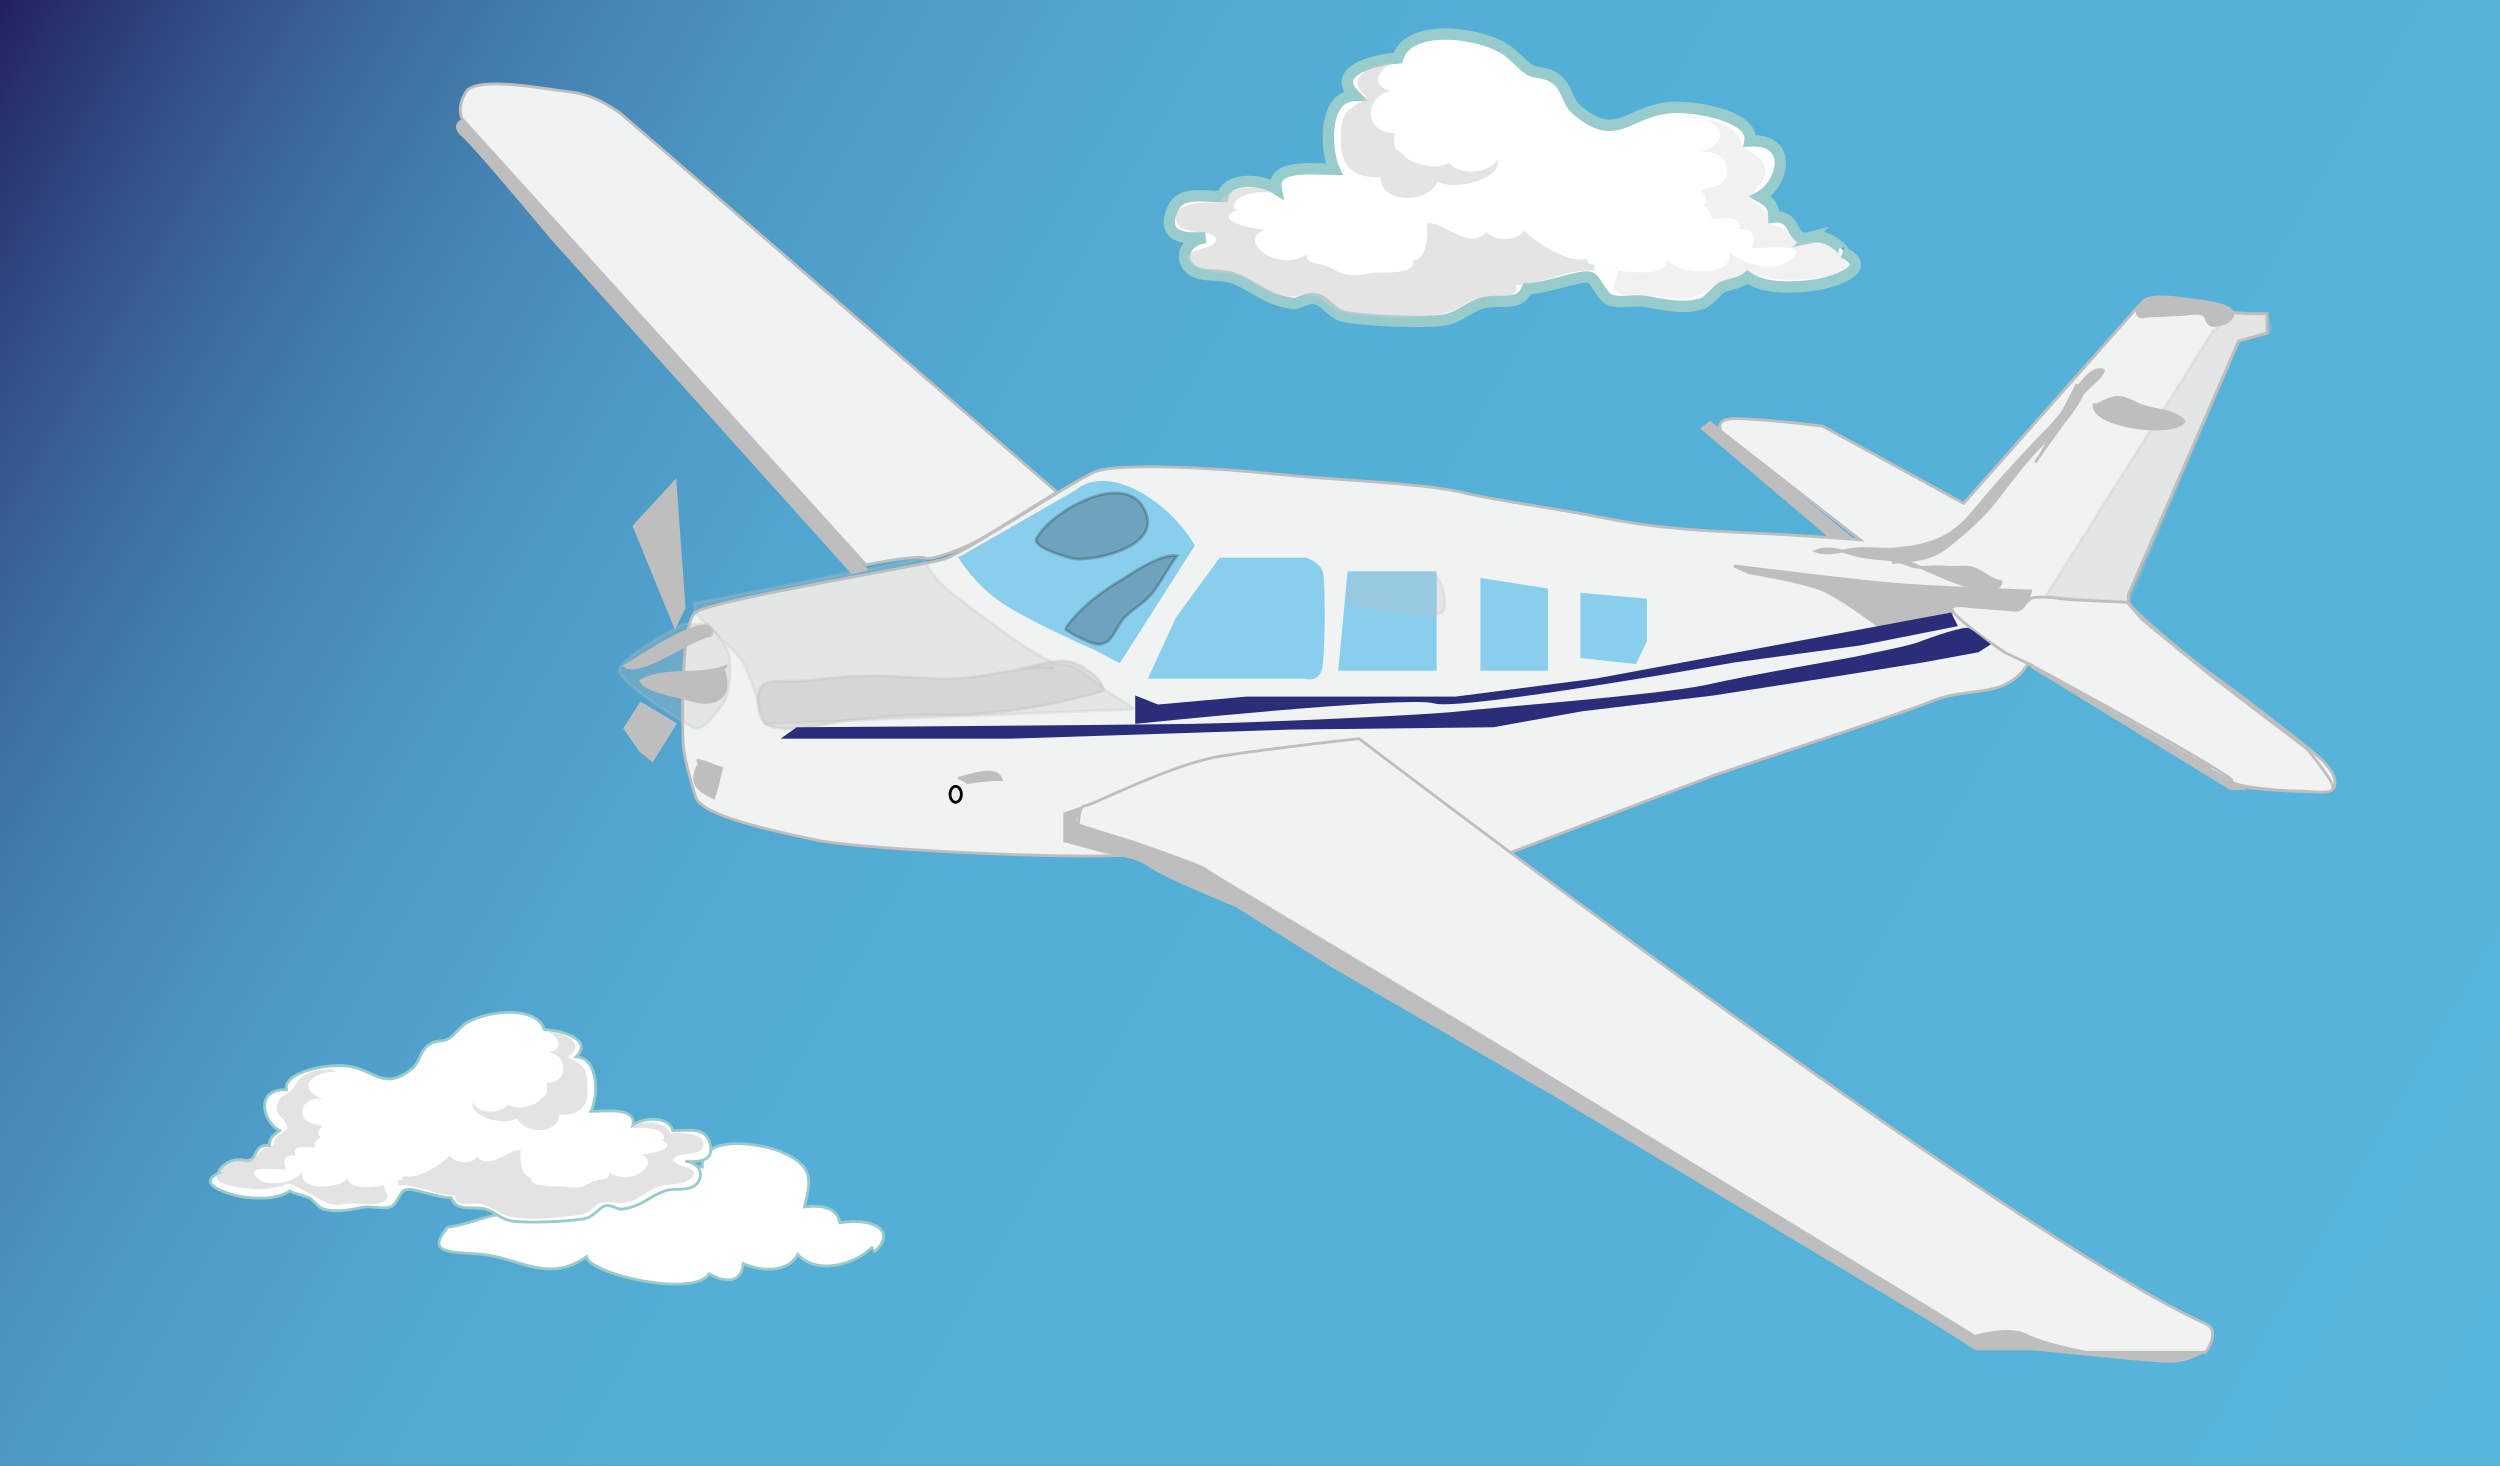<svg xmlns="http://www.w3.org/2000/svg" version="1.0" viewBox="0 0 220 129"><rect x="0" y="0" width="220" height="129" fill="#333333" stroke="none"/><switch><g><linearGradient id="a" x1="-.429" x2="220.429" y1="128.256" y2=".744" gradientTransform="matrix(1 0 0 -1 0 129)" gradientUnits="userSpaceOnUse"><stop offset="0" stop-color="#22205f"/><stop offset=".022" stop-color="#28316e"/><stop offset=".073" stop-color="#34538a"/><stop offset=".129" stop-color="#3e71a2"/><stop offset=".191" stop-color="#4788b6"/><stop offset=".262" stop-color="#4d9bc5"/><stop offset=".346" stop-color="#52a7d0"/><stop offset=".456" stop-color="#54afd6"/><stop offset=".693" stop-color="#55b1d8"/><stop offset="1" stop-color="#57b6dd"/></linearGradient><path fill="url(#a)" d="M0 0h220v129H0V0z"/><path fill="#F1F3F3" stroke="#BFBEBE" stroke-width=".25" d="M197.8 27.6h1.7v1.7l-2.5.7-9.7 22.3v.6c0 .6 5.2 4.9 7.4 6.5 2.3 1.6 7.8 5.9 9.1 7s1.9 2.1 1.6 2.9c-.3.8-7.9 0-7.9 0S179.2 59 178.8 58.5c-.5-.5-.3.6-2.1 1.6-1.7 1-4.3.6-6.7 1.6s-15.9 5.4-19.1 6.5C147.7 69.4 133 75 133 75s-28.9.1-35 .3c-6.1.2-22.7-.6-26.3-1.4-3.7-.8-10-2.1-10.5-3.8-.5-1.7-1.1-3.7-1.1-5.1 0 0-.3-10.1 1.1-11.1 1.4-1.1 19.9-4.1 21.9-4.7 2.1-.7 11.3-6.9 13.3-7.7 2.1-.8 11-.3 15.6.2s13.2.8 16.5 1.6 8.3 1.4 13.3 2.4c5.1 1 10.6 1.1 14.3 1.3s7.6.5 7.6.5L151.5 38s-.6-.8.5-1.1 8.4.6 8.4.6l12.4 6.8 15.6-17.6h6.3l1.8.8 1.3.1z"/><path fill="#89CEED" stroke="#89CEED" stroke-width=".25" d="M139.2 52.3l5.6.5v3.6l-.9 1.9-4.7-.5v-5.5zm-8.8-1.3l5.7.9v7h-5.7V51zm-11.7-.6h7.6v8.5h-8.4l.8-8.5zm-3.8 9.2s1.3.5 1.4-1.3c.2-1.7.2-7.1 0-7.9-.2-.8-1.4-1.2-1.4-1.2h-7.5l-3.8 5.2-2.4 5.2h13.7z"/><path fill="#BFBEBE" stroke="#BFBEBE" stroke-width=".25" d="M81.3 49.1s.3 1.4 2.6 3.2c2.3 1.8 8.5 6.5 9.6 6.2 1-.3 3.6 2.1 3.6 2.1l2.8 1.8-32.6 1.3S66 59 65.2 58s-4.1-4.1-4.1-4.1v-.8l20.2-4z" opacity=".26"/><path fill="#BFBEBE" stroke="#BFBEBE" stroke-width=".25" d="M96.1 70.8s-2.1 1-1.3 1.7c.8.8 8.6 2.2 10.3 3.3 1.7 1.1 15.4 9.2 15.4 9.2l29.7 17.9 9.5 5.6 14 8.9s2.1-.6 5.1 0 4.8 1.4 4.8 1.4h10.5s-1.4 1-3.2 1c-1.7 0-11.6-1.1-12.1-1.1h-4.9l-3.3-2.1-33.7-20.2-19.5-11.3-8.6-5.4s-6.2-2.5-7.6-3.5-3.7-1.1-4.6-1.4c-1-.3-2.9-.8-2.9-.8v-2.4l2.4-.8z"/><path fill="#F1F3F3" stroke="#BFBEBE" stroke-width=".25" d="M119.6 65s57.2 43.7 74.5 51.5c1.4.6 0 2.5 0 2.5h-10.5s-3.8-.7-5.3-1.5-4.5.1-4.5.1l-42.3-25.8-21-12.6s-3.9-2.3-4.6-2.8c-.7-.4-5.9-2.2-5.9-2.2l-5.1-1.6s0-1.7.6-1.7 7.8-3.8 12.2-4.4c4.5-.7 11.9-1.5 11.9-1.5z"/><path fill="#BFBEBE" stroke="#BFBEBE" stroke-width=".25" d="M60.1 54.9s-5.8 3.1-5.6 4.2c.2 1.1 6 4.8 6.7 5 .7.2 1.9-1.4 2.5-2.3.6-.9.6-2.7.5-3.9-.1-1.2-1.9-3-1.9-3h-2.2z" opacity=".26"/><path fill="#89CEED" stroke="#89CEED" stroke-width=".25" d="M84.5 49.1s1.4 2.3 3.8 3.9 8.1 4.1 8.1 4.1l2.1 1.1L105 48s-1.6-3-5.1-4.8c-3.5-1.7-5.1 0-5.1 0l-10.3 5.9z"/><path stroke="#000" stroke-width=".25" d="M100.9 45.3c-1.4-4.3-8.4-.4-9.7 2.1-.4.8 3.1 1.8 3.5 1.8 2 .1 7.1-1.1 6.2-3.9zm-7.2 10c.3.4 2.4 1.4 2.9 1.4 1.4 0 1.5-1.5 2.4-2.4s1.9-1.3 2.7-2.5c.7-1 1.2-2 1.9-2.9-1.5-.2-3.9 1.5-5.2 2.3-1.8 1.1-3.3 2.3-4.6 4" opacity=".21"/><path fill="#BFBEBE" stroke="#BFBEBE" stroke-width=".25" d="M119 50.8c-.9 2.5.3 2.7 2.4 2.7 1.1 0 4.7 1.2 5.6.3.3-.4.1-2-.2-2.4-.5-1.1-.6-.9-2.1-.9-1.8-.1-3.6-.1-5.4-.1" opacity=".26"/><path fill="#BFBEBE" stroke="#BFBEBE" stroke-width=".25" d="M92.8 58.8c-2.4-.2-5 .5-7.3.8-2.4.3-4.9 0-7.3-.1s-4.8.1-7.2.4c-.8.1-3.1-.1-3.8.3-.7.5-.7 2.8.2 3.5 1.4 1 5.5-.1 7.1-.3 2.6-.3 5-.5 7.7-.5 5.1.1 10-.7 14.9-2.1 0-1.1-2-2.4-3.1-2.6-1.2-.2-3.2.5-4.5.7" opacity=".39"/><path fill="#BFBEBE" stroke="#BFBEBE" stroke-width=".25" d="M64 58.6c-2.3 1-5.4.1-7.6 1.3.3.9 3.5 1.4 4.4 1.7 2 .6 3.7-.1 2.9-2.6m-1.1-3.1c-1.7.2-6.3 3.7-7.6 2.7.9-.5 8-5.4 7.6-2.7m-1.3 11c.8.1 1.4.5 2.2.7-.2.8-.4 1.8-.7 2.6-1.4-.7-2.1-1.2-1.4-2.8m-5.6-21.1l3.6-3.9.8 11.1-.8 1.6-3.6-8.8zm.6 15.6L55 64.1l1.4 2 1 .8 2-3.2-3-1.8z"/><ellipse cx="84.1" cy="69.9" fill="none" stroke="#000" stroke-width=".25" rx=".5" ry=".7"/><path fill="#BFBEBE" stroke="#BFBEBE" stroke-width=".25" d="M76.2 50.1L50 20.3l-9.3-9.7s-1 .4 0 1.3c1 .8 7.9 9.1 7.9 9.1L75 50.4l1.2-.3z"/><path fill="#F1F3F3" stroke="#BFBEBE" stroke-width=".25" d="M93 43.3S55.4 10.6 54.5 9.9c-.9-.6-2.4-1.6-4.3-1.8-1.9-.2-8.3-1.5-9.2 0s-.3 2.4-.3 2.4l35.5 39.2s4.5-.9 5.2-.6c.6.3 3.7-1 4.6-1.5.8-.4 7-4.3 7-4.3z"/><path fill="#BFBEBE" stroke="#BFBEBE" stroke-width=".25" d="M150.5 37.2l-.7.5 11.2 9.5 1.8.1-12.3-10.1zm46.9 32.2h-1.1l-17.6-10.8 16 9.3 2.7 1.5zm-13.2-33.6c1.8-.9 2.1-1.2 4-.2 1.1.5 3.3.5 4 1.5-1 1.4-8.4.4-7.9-1.6m4.3-8.7c-.3.1-.7.4-.5.8.2.5.7.2 1.1.2.8 0 1.7-.1 2.5-.1.6 0 1.6-.3 2.2 0 .4.3.2.7.7.9.4.1 1.1-.1 1.4-.3 1.9-1.4-2.2-1.8-3.1-1.9-.9-.1-4.3-.8-4.5.5"/><path fill="#F1F3F3" stroke="#BFBEBE" stroke-width=".25" d="M173.5 53.3s-2.1-.5-1.7.4c.4.9 4.6 3.7 4.6 3.7l2.3 1.1s17.9 9.7 17.7 10.2 4.2.9 5.6.9c1.4 0 3.3.4 3.3-.3s-2.3-3.4-2.3-3.4l-8.4-6.4s-5.9-4.8-6.1-5c-.2-.2-1.3-1.5-1.3-1.5s-5.2-.2-5.7-.3-2.5-.3-2.8 0c-.4.3-1.4.9-1.4.9l-3.8-.3z"/><path fill="#BFBEBE" stroke="#BFBEBE" stroke-width=".25" d="M182.6 33.9c.3 0 .6.2.8.5-.9 1.9-2.1 3.2-3.6 4.6-1.5 1.5-2.7 3.1-4 4.8-1.2 1.6-2.8 3-4.3 4.2-1.6 1.3-3.1 1.3-5 1.5.7-.3 1.4.3 2.1.4.8.1 1.7-.1 2.5 0 .7.1 1.8-.1 2.5.1.9.3 1.5 1 2.5 1.2-.4 2.2-7.1-1.4-8.1-1.7-1.4-.3-2.7-.3-4-.5s-2.8-1.1-4.2-.5c1.1.4 2.4-.1 3.5-.2 1.2-.1 2.4.1 3.6 0 2.9-.3 4.8-.9 6.7-3.2s3.8-4.4 5.8-6.5c1-1 2.1-2.1 2.7-3.3.5-.9 1.9-3.2 3-2.7-.2.7-1.2 1.3-1.7 1.9-.6.7-1.1 1.4-1.5 2.2-.9 1.4-1.9 2.6-2.8 4"/><path fill="#2A2E7A" d="M175.2 56.7l-1.1.7-4.9.9-8.1 1.3-10.3 1.6-11.6 1.4-7.8 1.4-17.8.2-24.5.8H68.7l1.4-1s28.9-.2 34.8-.3c5.9-.1 21.1-.8 23.5-1.1 2.4-.3 17.1-1.4 21.6-2.3 4.4-1 12.9-2.4 13.7-2.6.8-.2 4.6-.9 5.4-1.3.8-.3 3.9-1.4 4.2-1.1.4.2 1.9 1.4 1.9 1.4z"/><path fill="#BFBEBE" stroke="#BFBEBE" stroke-width=".25" d="M178.7 52s-.4 1.8-1.4 1.7-3.8-.3-3.8-.3-2.3-.4-1.7.4c.7.8-6.6 1.2-6.6 1.2s-2.9-2.2-4.6-3c-1.7-.8-6.7-1.6-6.7-1.6l-1.3-.6s11.9 1.5 15.2 1.7c6.6.4 10.9.5 10.9.5z"/><path fill="#2A2E7A" d="M99.9 61.2v2.5s24.1-2.5 26.3-1.8 26.4-3.6 26.4-3.6l11.1-1.5 8.6-1.7-.6-1.2-14.5 2.7-16.7 3.1-12.4 1.6h-18.4l-7.8.7-2-.8z"/><path fill="#BFBEBE" stroke="#BFBEBE" stroke-width=".25" d="M85 68.9c1-.2 2.1-.3 3.1-.3-.4-1.3-2.8-.3-3.8-.1"/><path fill="#BFBEBE" stroke="#BFBEBE" stroke-width=".25" d="M197.4 27.5c-1 0-2.7 1.7-2.7 1.7L180 52.5l7.3.5 9.7-22.9s1.8-.6 2.5-.7 0-1.7 0-1.7l-2.1-.2z" opacity=".26"/><path fill="#FFF" stroke="#98CBCB" d="M159.3 20.9c-1.9.5-1-2-3.2-1.8 0-.9-.3-1.3-1.2-1.8 2-1.1 3-5.1-.9-4.9.4-2.2-5.1-3.2-7.3-2.9-3.5.4-4.5 3.1-7.9.2-1-.8-.8-2.1-2.1-2.9-.6-.4-1.6-.4-2-.6-.8-.5-1.2-1.1-2-1.7-2.1-1.6-8.7-2.6-9.7.6-2.3.2-5.9 1.2-3.8 3.3-2.9.1-2.5 5-1.8 6.5-1.8 0-5.5-.5-5.1 1.7-1.4-.9-4.4-1-4.7.7-2.1 0-4-.6-4.6 1.6-.5 1.8.9 2.2 3.1 2-1.7.2-2.4 1.7-1.4 2.7.9.9 2.8.4 3.9.9 1.9.7 2.6 1.8 5.1 2.2.6.1 1.3-.6 2.1-.4.7.1 1.4 1.2 2.3 1.5 1.5.4 7.8.7 9.3.3 1.1-.3 1.8-1 2.9-1.4 1.7-.5 3.4.4 4.1-1.3 1.7 0 4.5-1.2 5.5-1 .6.2 1 1.7 1.8 2 .7.3 2.1 0 2.9.1 1.4.2 3.5.8 5.2.2.6-.2 1.2-1.1 1.7-1.4.6-.3 1.7-.4 2.3-.9 1.5 1.1 4.3.9 5.8.7 1.5-.2 5.6-1.4 2.6-2.9.3.1-1.1-1.7-2.9-1.3z"/><path fill="#CCCBCB" d="M112.1 17c-1.2-.3-3.8.1-3.5 1.4h.4c-2.6 1 1.4 1.8 2.4 1.8-2.7.8.9 3.9 3.6 2.2-.1.9 1 .7 1.7 1 1.2.5 1.3.9 2.9.8.4 0 .9-.2 1.3-.2h1.3c1-.1 2.2-.1 2.2-1.1 1.3-.1 1.2-2.6 1.2-3.3 1.6 0 3.7 2.5 5.2.8.7.9 2.8.8 3.3-.1 1 .9 3.7 2.9 5.5 2.5.1.1.1.2.2.4.1 0 .4.1.5.1.1.2 0 .3 0 .5-2.5-.1-4.5 1.2-6.9 1.3.4 1.3-1.7.9-2.6 1-1.4.1-1.7.7-2.9 1.2-2 .8-4.9.7-7.1.5-1.1-.1-2.4-.1-3.3-.6-1.2-.6-.8-1.2-2.4-1.2-1.2 0-1.8.3-3-.1-1-.4-1.7-1-2.6-1.4-1.2-.7-3.6-.3-4.6-1.2-1.6-1.5 2.3-1.2 2.1-2.3-.2-.9-3.2-.1-3.5-1.7-.3-1.5 2.5-1.5 3.9-1.5.6-1.5 3.4-1.6 4.8-.8" opacity=".53"/><path fill="#CCCBCB" d="M148 10.2c2.9 0 5.1 1.9 1.6 3.2 1.5-.2 2.5.6 2.4 1.7-.1 1.3-1.1 1.3-2.4 1.6.5.4.7 1 .3 1.4.5.3.8.7.7 1.2 1-.1 2.9-.4 2.4.9 1.5-.3 1.5 1 1.1 1.6.4.2 5.8-.7 3.3 1.2-1.3 1-4.5.2-5.2-.9.5 2.3-4.2 2.2-5.5.8-.1 1.4-3.1 1.1-4.3.9 0 .9-1.1 1.5.3 2.1.9.4 2.6.1 3.6.2 1.3.1 2.1.4 3.3-.2 1-.5 1.6-.9 2.6-1.3.3-.1 1-.6 1.3-.6.8-.1.6.2 1.3.3 1.2.2 2.3.4 3.6.3 2-.1 5.4-.6 3.5-2.4-.8-.7-1.6-.9-2.7-1-1.7-.1-1-.1-2.1-1-.3-.2-1.1-.4-1.2-.5-.3-.3-.1-.6-.4-1-.7-.9-1.7-.7-1.2-1.7.4-.9 1.3-1.1 1-2.3-.3-1.1-1.1-1-1.8-1.8-.5-.6-.5-1.3-1.5-1.8-.9-.5-2.2-.7-3.3-.7" opacity=".28"/><path fill="#CCCBCB" d="M123.3 5.4c-1.8.1-3 2.2-.9 2.6-2.3.4-2.5 3.7.3 3.7 0 .5-.1 1.1.2 1.5-.2-.3 1.1.9 1 .8.8.5 2.7 1 3.6.3.9 1.2 3.7 1 4.3-.3.4 1.8-3.7 2.8-5.3 2-.9 2-5.1 1.9-5-.4-2.6.1-3.5-1.2-3.5-3 0-.7-.1-1.7.3-2.4.4-.8 1.3-1 2-1.7-2-1.5 0-2.7 2.2-3" opacity=".53"/><path fill="#FFF" stroke="#98CBCB" stroke-width=".25" d="M76.9 110.2c2-1.7.3-3.1-3-2.6-.2-1.2-1.3-1.6-3.1-1.4.5-2.2 1-3.6-2.2-4.9-1.8-.7-6.9-1.5-6.8 1.4-1.7-.3-2.3-.3-3.8.3-1.3-1.8-7.6-2.9-7.6-.1-2-.2-2.9 1-1.4 2.1-1.7.1-2.4.9-2.2 2-3.3-.7-4.6.6-7.4 1-2.4 2.8 1.4 2 3.8 2.5 2.8.5 5.3 2.3 8.4.1.4 1.6 9.5 3.6 10.8 1.5 1.6.9 2.9.7 3-.9 1.9.8 4 .7 4.8-.8 1.8 1.9 5.2.8 6.6-.7"/><path fill="#FFF" stroke="#98CBCB" stroke-width=".25" d="M21.4 102.1c1.4.4.7-1.5 2.3-1.3 0-.6.3-.9.9-1.3-1.5-.8-2.2-3.7.6-3.6-.3-1.6 3.7-2.3 5.3-2.1 2.5.3 3.3 2.3 5.8.2.7-.6.6-1.5 1.5-2.1.4-.3 1.2-.3 1.5-.4.6-.3.9-.8 1.5-1.3 1.5-1.2 6.4-1.9 7.1.4 1.7.1 4.3.9 2.8 2.4 2.1.1 1.9 3.7 1.3 4.8 1.3 0 4-.4 3.7 1.2 1-.7 3.2-.8 3.5.5 1.5 0 2.9-.4 3.3 1.2.3 1.3-.6 1.6-2.2 1.5 1.3.1 1.7 1.2 1 2-.7.7-2 .3-2.8.6-1.4.5-1.9 1.3-3.7 1.6-.4.1-.9-.4-1.5-.3-.5.1-1 .9-1.7 1.1-1.1.3-5.7.5-6.8.2-.8-.2-1.3-.8-2.1-1-1.2-.3-2.5.3-3-1-1.3 0-3.3-.9-4-.7-.5.1-.7 1.2-1.3 1.5-.5.2-1.5 0-2.1 0-1 .1-2.5.6-3.8.2-.5-.1-.9-.8-1.3-1-.5-.2-1.2-.3-1.7-.6-1.1.8-3.1.7-4.3.5-1.1-.2-4.1-1.1-1.9-2.1-.3-.1.8-1.4 2.1-1.1z"/><path fill="#CCCBCB" d="M55.9 99.3c.9-.2 2.8.1 2.5 1h-.3c1.9.7-1 1.3-1.8 1.3 2 .6-.6 2.9-2.7 1.6.1.7-.7.5-1.2.7-.9.3-1 .7-2.1.6-.3 0-.6-.1-1-.1h-1c-.7-.1-1.6-.1-1.6-.8-1-.1-.9-1.9-.9-2.4-1.2 0-2.7 1.8-3.8.6-.5.7-2 .6-2.4-.1-.7.7-2.7 2.1-4.1 1.8-.1.1-.1.2-.1.3-.1 0-.3.1-.4.1v.4c1.8-.1 3.3.9 5.1.9-.3 1 1.3.7 1.9.7 1 .1 1.3.5 2.1.9 1.4.6 3.6.5 5.2.3.8-.1 1.8-.1 2.4-.4.9-.5.6-.9 1.7-.9.9 0 1.3.2 2.2-.1.7-.3 1.2-.7 1.9-1.1.9-.5 2.6-.2 3.3-.9 1.2-1.1-1.7-.9-1.5-1.7.2-.7 2.4-.1 2.6-1.2.2-1.1-1.8-1.1-2.9-1.1-.5-1.1-2.5-1.1-3.5-.6m-25.9-4.8c-2.1 0-3.7 1.4-1.2 2.4-1.1-.1-1.8.4-1.8 1.2.1.9.8.9 1.8 1.2-.4.3-.5.7-.2 1-.4.2-.6.5-.5.9-.7-.1-2.1-.3-1.7.7-1.1-.2-1.1.7-.8 1.2-.3.1-4.2-.5-2.4.9 1 .7 3.3.2 3.8-.7-.4 1.7 3.1 1.6 4 .6.1 1 2.3.8 3.2.6 0 .7.8 1.1-.2 1.5-.7.3-1.9.1-2.7.1-.9.1-1.6.3-2.4-.2-.7-.3-1.2-.7-1.9-1-.2-.1-.7-.4-1-.5-.6-.1-.4.1-.9.2-.9.2-1.7.3-2.7.2-1.4-.1-4-.5-2.5-1.8.6-.5 1.2-.7 2-.8 1.3-.1.7-.1 1.6-.8.2-.2.8-.3.9-.4.2-.2.1-.5.3-.7.5-.6 1.2-.5.9-1.2-.3-.6-1-.8-.8-1.7.2-.8.8-.8 1.3-1.3.4-.4.4-.9 1.1-1.3s1.6-.5 2.4-.5m18.5-3.4c1.3.1 2.2 1.6.6 1.9 1.7.3 1.8 2.7-.2 2.7 0 .4.1.8-.1 1.1.1-.2-.8.7-.7.6-.6.4-1.9.7-2.6.2-.7.9-2.7.8-3.1-.2-.3 1.3 2.7 2.1 3.9 1.4.7 1.5 3.7 1.4 3.7-.3 1.9.1 2.6-.9 2.5-2.2 0-.5 0-1.2-.2-1.7-.3-.6-1-.8-1.5-1.2 1.5-1.1 0-2-1.6-2.2" opacity=".54"/></g></switch></svg>
